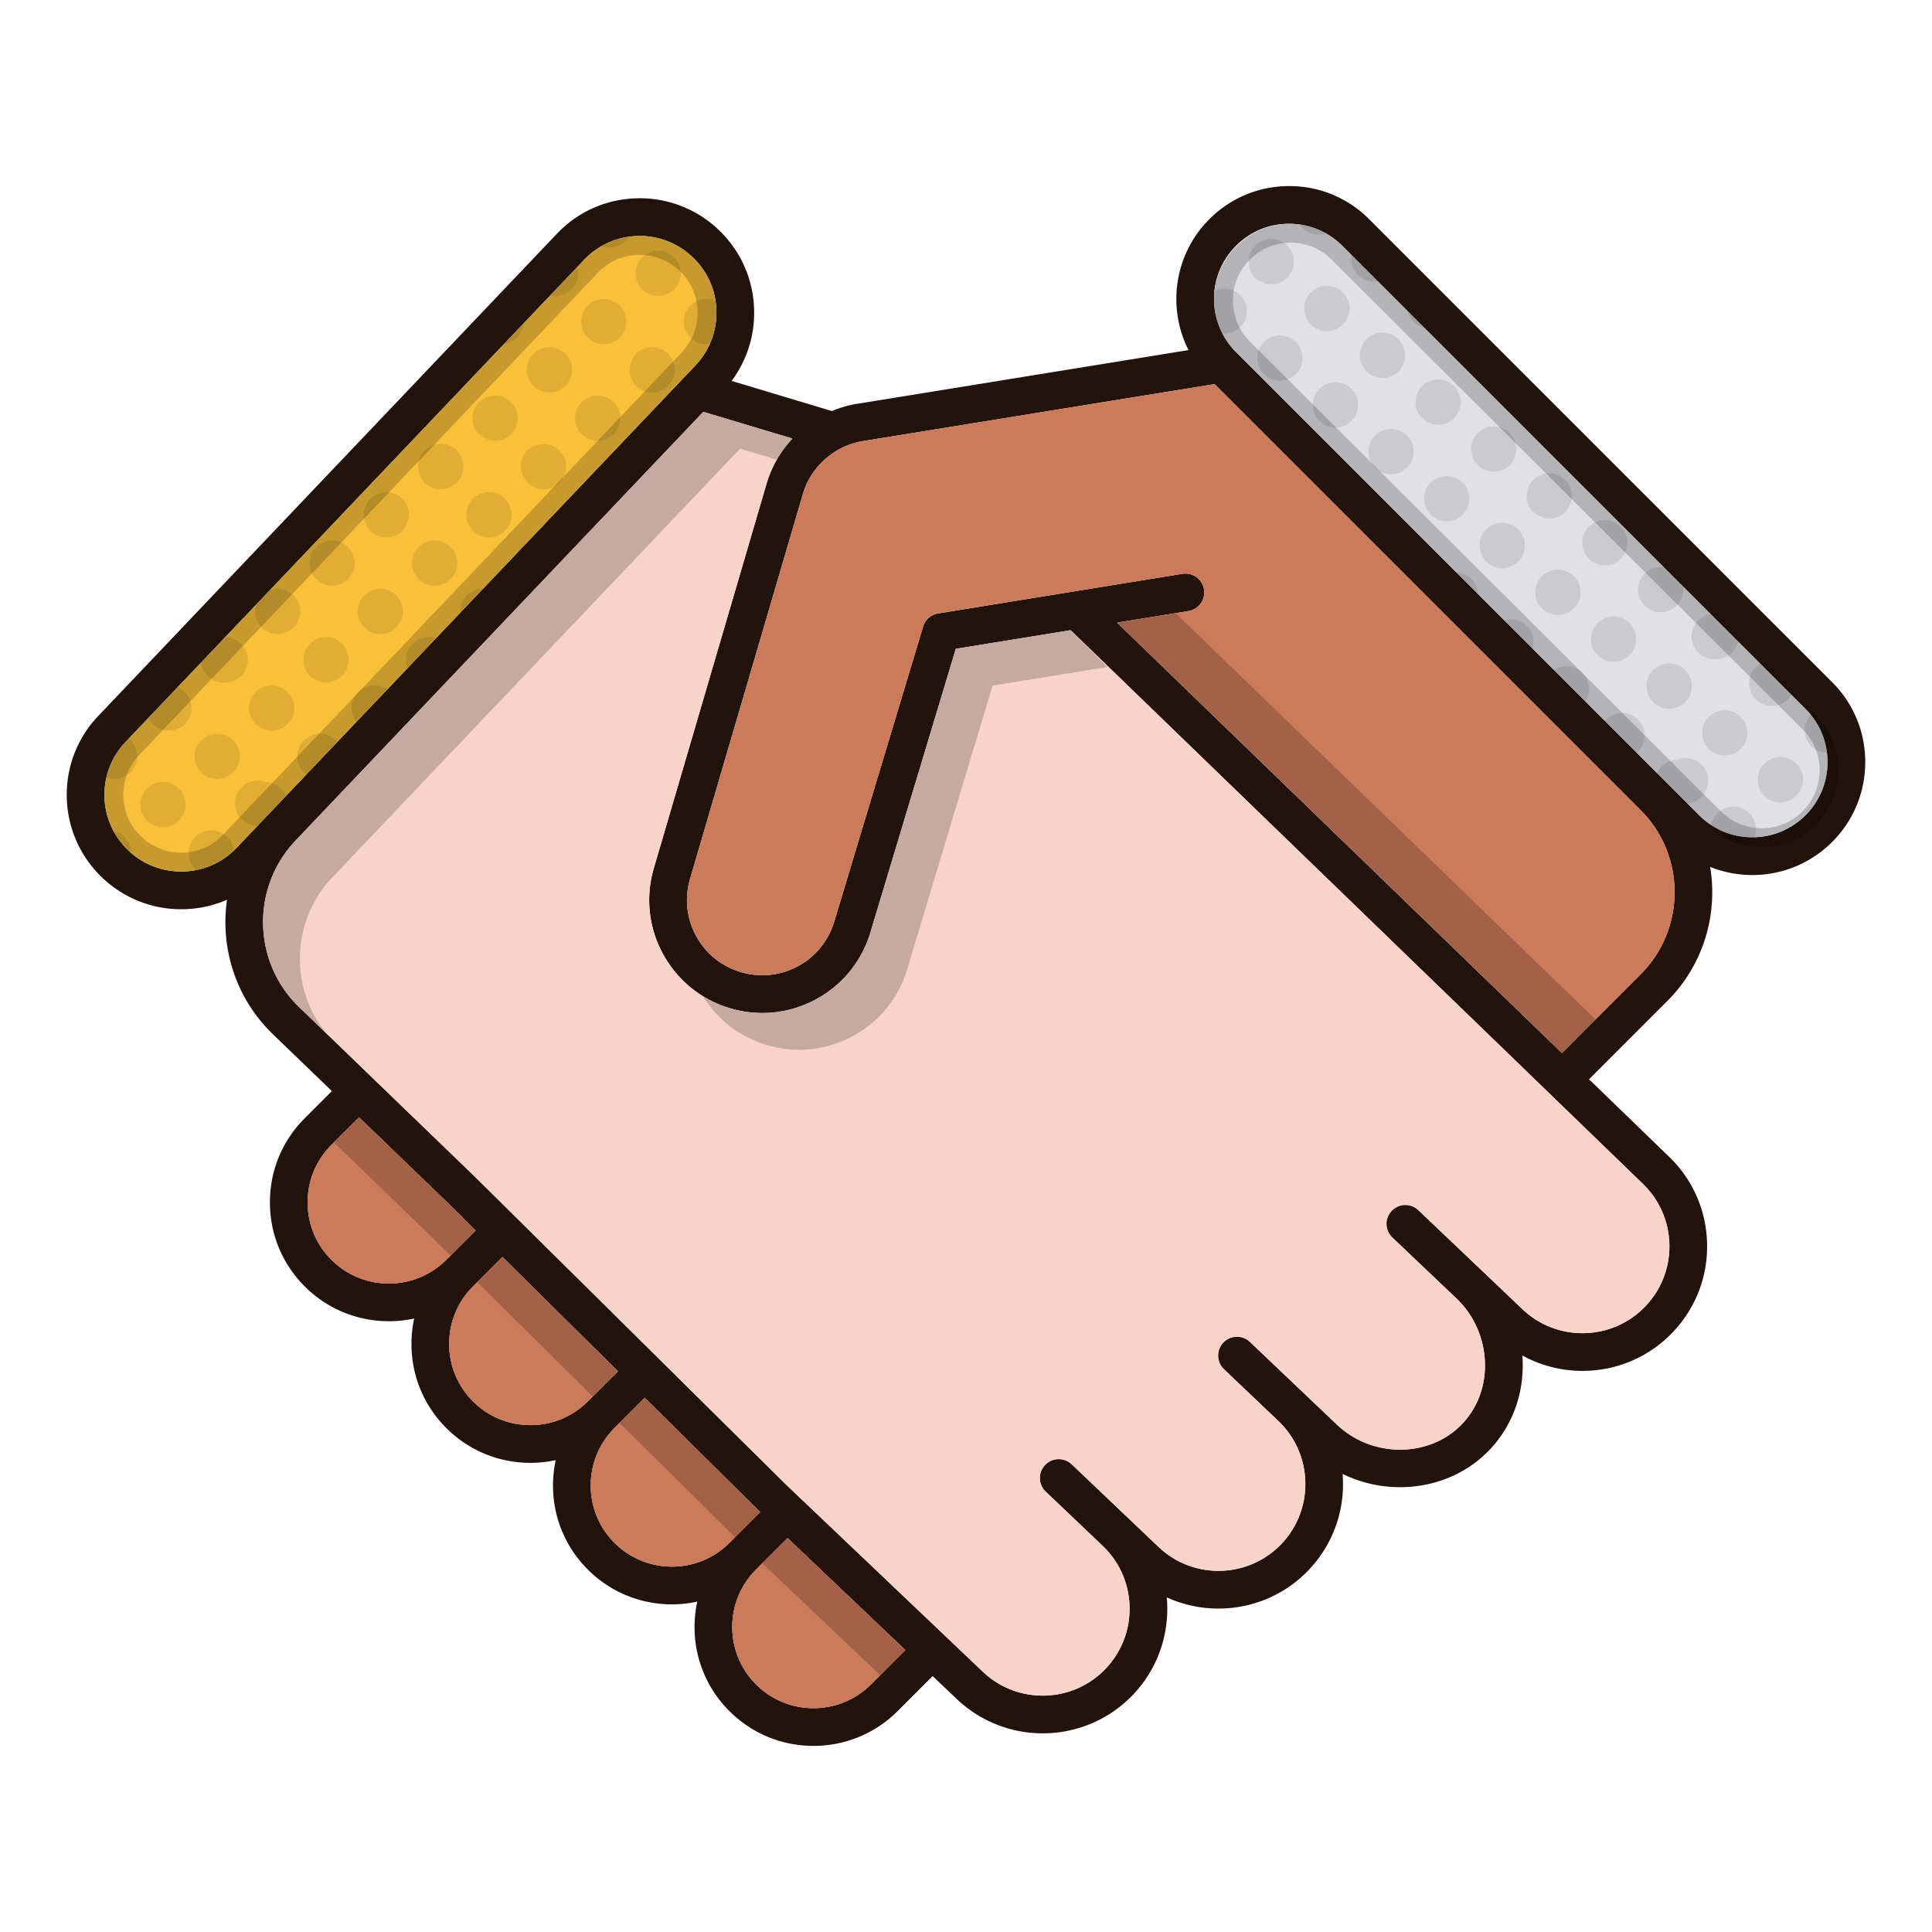 <?xml version="1.0" standalone="no"?><!DOCTYPE svg PUBLIC "-//W3C//DTD SVG 1.1//EN" "http://www.w3.org/Graphics/SVG/1.1/DTD/svg11.dtd"><svg t="1625812149390" class="icon" viewBox="0 0 1024 1024" version="1.1" xmlns="http://www.w3.org/2000/svg" p-id="52054" xmlns:xlink="http://www.w3.org/1999/xlink" width="200" height="200"><defs><style type="text/css"></style></defs><path d="M971.08 361.58L725.64 116.14c-11.3-11.3-26.34-17.52-42.32-17.52-16 0-31.02 6.22-42.32 17.52-18.76 18.76-22.44 46.94-11.06 69.42l-175.74 28.48c-4.62 0.74-9.06 2.06-13.28 3.82l-53.16-15.96c8.08-10.84 12.28-23.96 11.94-37.68-0.4-16.2-7.1-31.26-18.84-42.44a60.41 60.41 0 0 0-41.78-16.7c-16.8 0-32.4 6.7-43.96 18.86L52.08 379.46c-11.16 11.72-17.08 27.12-16.68 43.32 0.4 16.2 7.1 31.26 18.82 42.42 11.34 10.78 26.18 16.72 41.8 16.72 8.54 0 16.76-1.74 24.3-5.04-3.68 25.62 4.64 52.56 24.74 71.7l30.84 29.72-14.38 14.38c-0.02 0.02-0.02 0.02-0.02 0.04-11.9 11.9-18.44 27.72-18.44 44.56 0 16.84 6.56 32.66 18.46 44.56 12.28 12.3 28.44 18.44 44.58 18.44 4.5 0 9-0.48 13.42-1.44-0.94 4.36-1.44 8.88-1.44 13.46 0 16.84 6.56 32.68 18.46 44.58 11.9 11.9 27.74 18.46 44.58 18.46 4.58 0 9.06-0.5 13.42-1.44-0.94 4.36-1.44 8.86-1.44 13.42 0 16.84 6.56 32.68 18.46 44.58 12.3 12.3 28.44 18.44 44.58 18.44 4.52 0 9.02-0.5 13.44-1.46-0.94 4.38-1.46 8.88-1.46 13.46 0 16.84 6.56 32.68 18.48 44.58 12.28 12.3 28.42 18.44 44.58 18.44 16.14 0 32.28-6.14 44.56-18.42l0.02-0.02 18.56-18.56 12.82 12.18 0.04 0.04 1.28 1.22c0.14 0.14 0.32 0.22 0.46 0.36a65.9 65.9 0 0 0 43.74 16.54c17.46 0 34.9-6.86 47.88-20.48 13.64-14.34 19.54-33.26 17.88-51.58a66 66 0 0 0 27.38 5.94c17.48 0 34.92-6.88 47.88-20.5 13.46-14.16 19.4-32.76 17.94-50.86a69.47 69.47 0 0 0 30.46 7.02c17.52 0 34.88-6.62 47.4-19.78 12.16-12.78 18.36-29.82 17.52-48.02-0.04-0.68-0.1-1.36-0.16-2.02a66.092 66.092 0 0 0 31.9 8.18c17.46 0 34.9-6.86 47.86-20.48 12.18-12.8 18.64-29.54 18.18-47.2-0.44-17.64-7.72-34.04-20.46-46.14l-42.1-40.74 7.82-7.82c0.02 0 0.02-0.02 0.04-0.04l33.62-33.62c19.32-19.32 26.88-46 22.72-71.08 7.02 2.82 14.56 4.3 22.34 4.3 16 0 31.02-6.24 42.34-17.54 11.3-11.3 17.52-26.34 17.52-42.32 0-16-6.22-31.04-17.54-42.34zM96.02 461.92a40.42 40.42 0 0 1-28-11.2c-7.88-7.5-12.36-17.6-12.64-28.44-0.26-10.86 3.7-21.18 11.2-29.04L309.6 137.72c7.76-8.16 18.22-12.64 29.48-12.64 10.46 0 20.4 3.98 28 11.2 7.88 7.48 12.36 17.58 12.62 28.44 0.28 10.86-3.7 21.16-11.18 29.04L125.5 449.26c-7.76 8.16-18.22 12.66-29.48 12.66z m140.5 205.8c-16.78 16.78-44.08 16.78-60.86-0.02-8.14-8.12-12.6-18.92-12.6-30.42 0-11.52 4.46-22.32 12.6-30.44 0-0.02 0-0.02 0.02-0.04l14.62-14.6 46.9 45.24 14.88 14.72-15.54 15.54c0 0.02 0 0.02-0.02 0.02z m75.04 75.02c-8.12 8.12-18.94 12.6-30.44 12.6s-22.32-4.48-30.44-12.6c-8.12-8.14-12.6-18.94-12.6-30.44s4.48-22.32 12.6-30.44c0-0.02 0.02-0.02 0.02-0.04l15.6-15.6 61.2 60.58-15.92 15.92s-0.02 0-0.02 0.02z m75.02 75.02c-16.78 16.78-44.08 16.78-60.88 0-8.12-8.12-12.6-18.94-12.6-30.44s4.48-22.32 12.6-30.44c0.02 0 0.02-0.02 0.04-0.04l15.98-15.98 61.2 60.56-16.32 16.34h-0.02z m75.04 75.02c-16.8 16.78-44.1 16.78-60.88 0-8.14-8.12-12.62-18.94-12.62-30.44s4.48-22.3 12.62-30.44l16.68-16.68 62.42 59.34-18.22 18.22zM870.48 627.2c8.92 8.48 14 19.94 14.32 32.22 0.3 12.3-4.2 23.98-12.68 32.9-17.5 18.4-46.72 19.12-65.12 1.64l-20.9-19.9c-0.1-0.08-0.18-0.16-0.28-0.26l-34.08-32.4c-4-3.8-10.32-3.64-14.12 0.36-3.82 4-3.66 10.32 0.34 14.14l33.94 32.26 0.14 0.14v0.02c8.94 8.48 14.38 20.52 14.98 33.06 0.6 12.7-3.68 24.52-12.02 33.3-17.2 18.08-47.64 18.26-66.44 0.38l-46.04-43.8c-4-3.82-10.32-3.66-14.14 0.34a10.01 10.01 0 0 0 0.36 14.14l28.82 27.42c9.5 9.06 14.3 21.22 14.3 33.42 0 11.4-4.2 22.82-12.66 31.72-17.52 18.38-46.72 19.12-65.12 1.62l-15.56-14.8c-0.12-0.1-0.2-0.22-0.32-0.32-0.02-0.02-0.06-0.04-0.08-0.06l-30.08-28.62c-4-3.8-10.34-3.64-14.14 0.36-3.8 4-3.64 10.34 0.36 14.14l30.36 28.88c18.2 17.52 18.86 46.58 1.42 64.92-17.5 18.4-46.7 19.14-65.1 1.64l-104.06-98.96-143.5-142c-0.02-0.02-0.02-0.04-0.04-0.06s-0.04-0.02-0.06-0.04l-22.1-21.86-53.92-52c0-0.02 0-0.02-0.02-0.04s-0.04-0.02-0.04-0.04l-38.3-36.94c-25.04-23.82-26.04-63.56-2.22-88.6 0.04-0.04 0.06-0.08 0.08-0.1l216.02-227.14 47.2 14.18c-6.24 6.68-11 14.78-13.66 23.82l-59.78 203.88c-4.5 15.36-2.76 31.54 4.92 45.56 7.66 14.04 20.34 24.24 35.68 28.74 5.58 1.64 11.28 2.44 16.94 2.44 9.9 0 19.7-2.48 28.62-7.36 14.04-7.66 24.24-20.34 28.72-35.62l45.18-150.04 60.84-9.86L870.48 627.2z m-0.92-110.78l-33.66 33.66-0.02 0.02-8.02 8.04-235.8-228.12 37.82-6.14a9.996 9.996 0 0 0 8.28-11.46c-0.9-5.46-6.04-9.18-11.48-8.28l-129.46 21c-3.76 0.6-6.86 3.32-7.96 6.98l-47.02 156.12c-3 10.22-9.78 18.64-19.12 23.76a39.672 39.672 0 0 1-30.36 3.26c-10.22-2.98-18.66-9.78-23.76-19.12s-6.26-20.12-3.26-30.34l59.78-203.88c4.3-14.64 16.82-25.7 31.88-28.14l186.36-30.2 225.78 225.76c0 0.02 0.02 0.04 0.04 0.06 23.98 23.98 23.98 63.02-0.02 87.02z m87.4-84.32c-7.54 7.52-17.54 11.68-28.2 11.68-10.64 0-20.66-4.16-28.18-11.68L655.14 186.66c-15.56-15.54-15.56-40.82 0-56.38 7.52-7.52 17.52-11.66 28.18-11.66 10.64 0 20.66 4.14 28.18 11.68l245.44 245.42c7.54 7.54 11.68 17.54 11.68 28.2 0 10.64-4.14 20.66-11.66 28.18z" fill="#23130D" p-id="52055"></path><path d="M479.84 874.56l-18.22 18.22c-16.8 16.78-44.1 16.78-60.88 0-8.14-8.12-12.62-18.94-12.62-30.44s4.48-22.3 12.62-30.44l16.68-16.68 62.42 59.34zM402.92 801.42l-16.32 16.34h-0.02c-16.78 16.78-44.08 16.78-60.88 0-8.12-8.12-12.6-18.94-12.6-30.44s4.48-22.32 12.6-30.44c0.02 0 0.02-0.02 0.04-0.04l15.98-15.98 61.2 60.56zM327.5 726.8l-15.92 15.92s-0.02 0-0.02 0.02c-8.12 8.12-18.94 12.6-30.44 12.6s-22.32-4.48-30.44-12.6c-8.12-8.14-12.6-18.94-12.6-30.44s4.48-22.32 12.6-30.44c0-0.02 0.02-0.02 0.02-0.04l15.6-15.6 61.2 60.58zM252.08 652.16l-15.54 15.54c0 0.02 0 0.02-0.02 0.02-16.78 16.78-44.08 16.78-60.86-0.02-8.14-8.12-12.6-18.92-12.6-30.42 0-11.52 4.46-22.32 12.6-30.44 0-0.02 0-0.02 0.02-0.04l14.62-14.6 46.9 45.24 14.88 14.72z" fill="#CC7B5A" p-id="52056"></path><path d="M479.84 874.56l-18.22 18.22c-16.8 16.78-44.1 16.78-60.88 0-8.14-8.12-12.62-18.94-12.62-30.44s4.48-22.3 12.62-30.44l16.68-16.68 62.42 59.34zM402.92 801.42l-16.32 16.34h-0.02c-16.78 16.78-44.08 16.78-60.88 0-8.12-8.12-12.6-18.94-12.6-30.44s4.48-22.32 12.6-30.44c0.02 0 0.02-0.02 0.04-0.04l15.98-15.98 61.2 60.56zM327.5 726.8l-15.92 15.92s-0.02 0-0.02 0.02c-8.12 8.12-18.94 12.6-30.44 12.6s-22.32-4.48-30.44-12.6c-8.12-8.14-12.6-18.94-12.6-30.44s4.48-22.32 12.6-30.44c0-0.02 0.02-0.02 0.02-0.04l15.6-15.6 61.2 60.58zM252.08 652.16l-15.54 15.54c0 0.02 0 0.02-0.02 0.02-16.78 16.78-44.08 16.78-60.86-0.02-8.14-8.12-12.6-18.92-12.6-30.42 0-11.52 4.46-22.32 12.6-30.44 0-0.02 0-0.02 0.02-0.04l14.62-14.6 46.9 45.24 14.88 14.72z" fill="#CC7B5A" p-id="52057"></path><path d="M479.84 874.56l-13.34 13.34-62.42-59.34 13.34-13.34zM402.92 801.42l-13.34 13.34-61.2-60.56 13.34-13.34zM327.5 726.8l-13.34 13.34-61.2-60.58 13.34-13.34zM252.08 652.16l-13.34 13.34-14.88-14.72-46.9-45.24 13.34-13.34 46.9 45.24z" opacity=".2" p-id="52058"></path><path d="M379.7 164.72c0.28 10.86-3.7 21.16-11.18 29.04L125.5 449.26c-7.76 8.16-18.22 12.66-29.48 12.66a40.42 40.42 0 0 1-28-11.2c-7.88-7.5-12.36-17.6-12.64-28.44-0.26-10.86 3.7-21.18 11.2-29.04L309.6 137.72c7.76-8.16 18.22-12.64 29.48-12.64 10.46 0 20.4 3.98 28 11.2 7.88 7.48 12.36 17.58 12.62 28.44z" fill="#F9C139" p-id="52059"></path><path d="M968.62 403.92c0 10.64-4.14 20.66-11.66 28.18-7.54 7.52-17.54 11.68-28.2 11.68-10.64 0-20.66-4.16-28.18-11.68L655.14 186.66c-15.56-15.54-15.56-40.82 0-56.38 7.52-7.52 17.52-11.66 28.18-11.66 10.64 0 20.66 4.14 28.18 11.68l245.44 245.42c7.54 7.54 11.68 17.54 11.68 28.2z" fill="#E1E1E5" p-id="52060"></path><path d="M869.56 516.42l-33.66 33.66-0.02 0.02-8.02 8.04-235.8-228.12 37.82-6.14a9.996 9.996 0 0 0 8.28-11.46c-0.9-5.46-6.04-9.18-11.48-8.28l-129.46 21c-3.76 0.6-6.86 3.32-7.96 6.98l-47.02 156.12c-3 10.22-9.78 18.64-19.12 23.76a39.672 39.672 0 0 1-30.36 3.26c-10.22-2.98-18.66-9.78-23.76-19.12s-6.26-20.12-3.26-30.34l59.78-203.88c4.3-14.64 16.82-25.7 31.88-28.14l186.36-30.2 225.78 225.76c0 0.02 0.02 0.04 0.04 0.06 23.98 23.98 23.98 63.02-0.02 87.02z" fill="#CC7B5A" p-id="52061"></path><path d="M845.66 540.32l-9.76 9.76-0.02 0.02-8.02 8.04-235.8-228.12 31.04-5.04 222.56 215.34z" opacity=".2" p-id="52062"></path><path d="M884.8 659.42c0.3 12.3-4.2 23.98-12.68 32.9-17.5 18.4-46.72 19.12-65.12 1.64l-20.9-19.9c-0.1-0.08-0.18-0.16-0.28-0.26l-34.08-32.4c-4-3.8-10.32-3.64-14.12 0.36-3.82 4-3.66 10.32 0.34 14.14l33.94 32.26 0.14 0.14v0.02c8.94 8.48 14.38 20.52 14.98 33.06 0.6 12.7-3.68 24.52-12.02 33.3-17.2 18.08-47.64 18.26-66.44 0.38l-46.04-43.8c-4-3.82-10.32-3.66-14.14 0.34a10.01 10.01 0 0 0 0.36 14.14l28.82 27.42c9.5 9.06 14.3 21.22 14.3 33.42 0 11.4-4.2 22.82-12.66 31.72-17.52 18.38-46.72 19.12-65.12 1.62l-15.56-14.8c-0.12-0.1-0.2-0.22-0.32-0.32-0.02-0.02-0.06-0.04-0.08-0.06l-30.08-28.62c-4-3.8-10.34-3.64-14.14 0.36-3.8 4-3.64 10.34 0.36 14.14l30.36 28.88c18.2 17.52 18.86 46.58 1.42 64.92-17.5 18.4-46.7 19.14-65.1 1.64l-104.06-98.96-143.5-142c-0.02-0.02-0.02-0.04-0.04-0.06s-0.04-0.02-0.06-0.04l-22.1-21.86-53.92-52c0-0.02 0-0.02-0.02-0.04s-0.04-0.02-0.04-0.04l-38.3-36.94c-25.04-23.82-26.04-63.56-2.22-88.6 0.04-0.04 0.06-0.08 0.08-0.1l216.02-227.14 47.2 14.18c-6.24 6.68-11 14.78-13.66 23.82l-59.78 203.88c-4.5 15.36-2.76 31.54 4.92 45.56 7.66 14.04 20.34 24.24 35.68 28.74 5.58 1.64 11.28 2.44 16.94 2.44 9.9 0 19.7-2.48 28.62-7.36 14.04-7.66 24.24-20.34 28.72-35.62l45.18-150.04 60.84-9.86L870.48 627.2c8.92 8.48 14 19.94 14.32 32.22z" fill="#F8D3C9" p-id="52063"></path><path d="M419.98 232.46a60.376 60.376 0 0 0-8.26 11.16l-19.44-5.84L176.26 464.92c-0.02 0.02-0.04 0.06-0.08 0.1-21.9 23.02-22.82 58.46-3.38 82.52l-13.9-13.42c-25.04-23.82-26.04-63.56-2.22-88.6 0.04-0.04 0.06-0.08 0.08-0.1l216.02-227.14 47.2 14.18zM586.94 353.52l-60.84 9.86-45.18 150.04c-4.48 15.28-14.68 27.96-28.72 35.62a59.496 59.496 0 0 1-28.62 7.36c-5.66 0-11.36-0.8-16.94-2.44-14.32-4.2-26.3-13.36-34.06-25.98 4.5 2.78 9.38 4.96 14.56 6.48 5.58 1.64 11.28 2.44 16.94 2.44 9.9 0 19.7-2.48 28.62-7.36 14.04-7.66 24.24-20.34 28.72-35.62l45.18-150.04 60.84-9.86M339.08 135.08c7.878 0 15.376 3 21.116 8.452a30.352 30.352 0 0 1 9.508 21.446 30.466 30.466 0 0 1-8.43 21.89l-243.02 255.5c-5.858 6.16-13.754 9.552-22.234 9.552a30.472 30.472 0 0 1-21.106-8.444 30.52 30.52 0 0 1-9.538-21.436c-0.196-8.212 2.8-15.988 8.448-21.91l243.02-255.52c5.848-6.146 13.744-9.53 22.236-9.53m0-10c-11.26 0-21.72 4.48-29.48 12.64L66.58 393.24c-7.5 7.86-11.46 18.18-11.2 29.04 0.28 10.84 4.76 20.94 12.64 28.44a40.42 40.42 0 0 0 28 11.2c11.26 0 21.72-4.5 29.48-12.66L368.52 193.76c7.48-7.88 11.46-18.18 11.18-29.04a40.274 40.274 0 0 0-12.62-28.44c-7.6-7.22-17.54-11.2-28-11.2z" opacity=".2" p-id="52064"></path><path d="M333.446 125.508a40.03 40.03 0 0 0-14.542 4.916c1.342 0.52 2.796 0.816 4.324 0.816a11.98 11.98 0 0 0 10.218-5.732zM306.418 144.844c0-1.142-0.17-2.24-0.468-3.286l-14.236 14.97c0.87 0.2 1.772 0.318 2.704 0.318a12.004 12.004 0 0 0 12-12.002z" opacity=".1" p-id="52065"></path><path d="M348.83 144.844m-12 0a12 12 0 1 0 24 0 12 12 0 1 0-24 0Z" opacity=".1" p-id="52066"></path><path d="M277.558 171.41l-10.39 10.924a11.988 11.988 0 0 0 10.39-10.924z" opacity=".1" p-id="52067"></path><path d="M320.02 170.448m-12 0a12 12 0 1 0 24 0 12 12 0 1 0-24 0Z" opacity=".1" p-id="52068"></path><path d="M362.434 170.448a12 12 0 0 0 12 12c0.586 0 1.158-0.056 1.72-0.138a40.35 40.35 0 0 0 3.544-17.59 41.054 41.054 0 0 0-0.51-5.29 12 12 0 0 0-16.754 11.018z" opacity=".1" p-id="52069"></path><path d="M291.21 196.05m-12 0a12 12 0 1 0 24 0 12 12 0 1 0-24 0Z" opacity=".1" p-id="52070"></path><path d="M345.624 196.05m-12 0a12 12 0 1 0 24 0 12 12 0 1 0-24 0Z" opacity=".1" p-id="52071"></path><path d="M262.4 221.654m-12 0a12 12 0 1 0 24 0 12 12 0 1 0-24 0Z" opacity=".1" p-id="52072"></path><path d="M316.814 221.654m-12 0a12 12 0 1 0 24 0 12 12 0 1 0-24 0Z" opacity=".1" p-id="52073"></path><path d="M233.59 247.256m-12 0a12 12 0 1 0 24 0 12 12 0 1 0-24 0Z" opacity=".1" p-id="52074"></path><path d="M288.004 247.256m-12 0a12 12 0 1 0 24 0 12 12 0 1 0-24 0Z" opacity=".1" p-id="52075"></path><path d="M204.78 272.86m-12 0a12 12 0 1 0 24 0 12 12 0 1 0-24 0Z" opacity=".1" p-id="52076"></path><path d="M259.194 272.86m-12 0a12 12 0 1 0 24 0 12 12 0 1 0-24 0Z" opacity=".1" p-id="52077"></path><path d="M175.97 298.464m-12 0a12 12 0 1 0 24 0 12 12 0 1 0-24 0Z" opacity=".1" p-id="52078"></path><path d="M230.384 298.464m-12 0a12 12 0 1 0 24 0 12 12 0 1 0-24 0Z" opacity=".1" p-id="52079"></path><path d="M274.118 293.01l4.698-4.94a12.034 12.034 0 0 0-4.698 4.94zM147.162 336.066a12 12 0 1 0 0-24c-1.43 0-2.794 0.262-4.064 0.722l-7.418 7.8a11.996 11.996 0 0 0 11.482 15.478z" opacity=".1" p-id="52080"></path><path d="M201.574 324.066m-12 0a12 12 0 1 0 24 0 12 12 0 1 0-24 0Z" opacity=".1" p-id="52081"></path><path d="M243.988 324.066c0 0.198 0.02 0.392 0.03 0.59l11.974-12.59h-0.004a12 12 0 0 0-12 12zM118.352 361.67a11.996 11.996 0 1 0 1.03-23.948l-12.908 13.572a11.992 11.992 0 0 0 11.878 10.376z" opacity=".1" p-id="52082"></path><path d="M172.764 349.67m-12 0a12 12 0 1 0 24 0 12 12 0 1 0-24 0Z" opacity=".1" p-id="52083"></path><path d="M215.178 349.67c0 1.56 0.308 3.046 0.848 4.414l15.002-15.772a11.968 11.968 0 0 0-3.85-0.642 12 12 0 0 0-12 12zM89.542 387.274a12 12 0 0 0 4.65-23.064l-15.458 16.252a11.986 11.986 0 0 0 10.808 6.812z" opacity=".1" p-id="52084"></path><path d="M143.954 375.274m-12 0a12 12 0 1 0 24 0 12 12 0 1 0-24 0Z" opacity=".1" p-id="52085"></path><path d="M186.368 375.274c0 2.768 0.948 5.31 2.522 7.342l16.34-17.178a11.934 11.934 0 0 0-6.862-2.164 12 12 0 0 0-12 12zM72.732 400.876a11.964 11.964 0 0 0-4.508-9.364l-1.644 1.728a40.254 40.254 0 0 0-10.126 18.838 11.952 11.952 0 0 0 4.276 0.798 12 12 0 0 0 12.002-12z" opacity=".1" p-id="52086"></path><path d="M115.144 400.876m-12 0a12 12 0 1 0 24 0 12 12 0 1 0-24 0Z" opacity=".1" p-id="52087"></path><path d="M169.558 388.876a12 12 0 0 0-12 12c0 3.934 1.902 7.416 4.828 9.604l16.414-17.258a11.98 11.98 0 0 0-9.242-4.346z" opacity=".1" p-id="52088"></path><path d="M86.334 426.48m-12 0a12 12 0 1 0 24 0 12 12 0 1 0-24 0Z" opacity=".1" p-id="52089"></path><path d="M140.748 414.48a11.994 11.994 0 1 0-4.246 23.212l15.238-16.02a12 12 0 0 0-10.992-7.192zM60.18 440.388a40.792 40.792 0 0 0 7.84 10.332c0.482 0.46 1 0.868 1.502 1.3a11.996 11.996 0 0 0-9.342-11.632zM111.938 440.084a12 12 0 0 0-12 12c0 3.61 1.602 6.84 4.124 9.04 7.418-1.476 14.21-5.026 19.806-10.31a11.996 11.996 0 0 0-11.93-10.73z" opacity=".1" p-id="52090"></path><path d="M683.296 128.632c8.49-0.224 16.472 2.952 22.476 8.944l249.654 249.042c5.802 5.77 9.002 13.464 9.022 21.68a30.516 30.516 0 0 1-8.97 21.68 30.474 30.474 0 0 1-20.876 8.996c-8.478 0.222-16.46-2.96-22.476-8.964L662.472 180.984a30.466 30.466 0 0 1-9.002-21.662 30.356 30.356 0 0 1 8.94-21.688 30.546 30.546 0 0 1 20.886-9.002m-0.262-9.998a40.504 40.504 0 0 0-27.696 11.932 40.274 40.274 0 0 0-11.868 28.762c0.006 10.864 4.254 21.056 11.94 28.736l249.654 249.022c7.972 7.954 18.546 12.176 29.802 11.88a40.428 40.428 0 0 0 27.696-11.932 40.452 40.452 0 0 0 11.888-28.762c-0.026-10.864-4.256-21.076-11.96-28.736L712.836 130.496c-7.972-7.954-18.546-12.158-29.802-11.862z" opacity=".2" p-id="52091"></path><path d="M688.678 118.916a40.03 40.03 0 0 1 14.666 4.532 11.996 11.996 0 0 1-4.3 0.93 11.986 11.986 0 0 1-10.366-5.462zM716.204 137.532a11.988 11.988 0 0 1 0.38-3.298l14.626 14.59a11.946 11.946 0 0 1-2.694 0.388 11.998 11.998 0 0 1-12.312-11.68z" opacity=".1" p-id="52092"></path><path d="M673.806 138.648m-12 0a12 12 0 1 0 24 0 12 12 0 1 0-24 0Z" opacity=".1" p-id="52093"></path><path d="M745.752 163.33l10.674 10.648a11.986 11.986 0 0 1-10.674-10.648z" opacity=".1" p-id="52094"></path><path d="M703.28 163.484m-12 0a12 12 0 1 0 24 0 12 12 0 1 0-24 0Z" opacity=".1" p-id="52095"></path><path d="M660.88 164.6a12 12 0 0 1-11.68 12.312 11.992 11.992 0 0 1-1.724-0.092 40.394 40.394 0 0 1-4.006-17.49 40.86 40.86 0 0 1 0.372-5.3 11.996 11.996 0 0 1 17.038 10.57z" opacity=".1" p-id="52096"></path><path d="M732.752 188.322m-12 0a12 12 0 1 0 24 0 12 12 0 1 0-24 0Z" opacity=".1" p-id="52097"></path><path d="M678.358 189.752m-12 0a12 12 0 1 0 24 0 12 12 0 1 0-24 0Z" opacity=".1" p-id="52098"></path><path d="M762.226 213.16m-12 0a12 12 0 1 0 24 0 12 12 0 1 0-24 0Z" opacity=".1" p-id="52099"></path><path d="M707.83 214.59m-12 0a12 12 0 1 0 24 0 12 12 0 1 0-24 0Z" opacity=".1" p-id="52100"></path><path d="M791.698 237.996m-12 0a12 12 0 1 0 24 0 12 12 0 1 0-24 0Z" opacity=".1" p-id="52101"></path><path d="M737.304 239.426m-12 0a12 12 0 1 0 24 0 12 12 0 1 0-24 0Z" opacity=".1" p-id="52102"></path><path d="M821.172 262.834m-12 0a12 12 0 1 0 24 0 12 12 0 1 0-24 0Z" opacity=".1" p-id="52103"></path><path d="M766.778 264.264m-12 0a12 12 0 1 0 24 0 12 12 0 1 0-24 0Z" opacity=".1" p-id="52104"></path><path d="M850.644 287.67m-12 0a12 12 0 1 0 24 0 12 12 0 1 0-24 0Z" opacity=".1" p-id="52105"></path><path d="M796.25 289.1m-12 0a12 12 0 1 0 24 0 12 12 0 1 0-24 0Z" opacity=".1" p-id="52106"></path><path d="M752.39 284.8l-4.826-4.814a12.036 12.036 0 0 1 4.826 4.814zM880.434 324.502a12 12 0 0 1-0.632-23.992c1.428-0.038 2.8 0.19 4.082 0.614l7.622 7.602a12 12 0 0 1-11.072 15.776z" opacity=".1" p-id="52107"></path><path d="M825.724 313.938m-12 0a12 12 0 1 0 24 0 12 12 0 1 0-24 0Z" opacity=".1" p-id="52108"></path><path d="M783.324 315.052c0.006 0.198-0.01 0.394-0.014 0.59l-12.302-12.27h0.004a12 12 0 0 1 12.312 11.68zM909.906 349.34a11.994 11.994 0 1 1-1.66-23.912l13.26 13.228a11.992 11.992 0 0 1-11.6 10.684z" opacity=".1" p-id="52109"></path><path d="M855.196 338.774m-12 0a12 12 0 1 0 24 0 12 12 0 1 0-24 0Z" opacity=".1" p-id="52110"></path><path d="M812.798 339.89a11.914 11.914 0 0 1-0.732 4.434l-15.41-15.372a11.97 11.97 0 0 1 3.832-0.744 12 12 0 0 1 12.31 11.682zM939.38 374.178a12 12 0 0 1-5.256-22.934l15.88 15.84a11.992 11.992 0 0 1-10.624 7.094z" opacity=".1" p-id="52111"></path><path d="M884.67 363.612m-12 0a12 12 0 1 0 24 0 12 12 0 1 0-24 0Z" opacity=".1" p-id="52112"></path><path d="M842.272 364.726a11.95 11.95 0 0 1-2.328 7.406l-16.786-16.742a11.926 11.926 0 0 1 6.802-2.342 12 12 0 0 1 12.312 11.678zM956.542 387.334a11.97 11.97 0 0 1 4.26-9.48l1.688 1.684a40.26 40.26 0 0 1 10.618 18.566 11.932 11.932 0 0 1-4.254 0.91 12 12 0 0 1-12.312-11.68z" opacity=".1" p-id="52113"></path><path d="M914.142 388.448m-12 0a12 12 0 1 0 24 0 12 12 0 1 0-24 0Z" opacity=".1" p-id="52114"></path><path d="M859.432 377.884a12 12 0 0 1 12.312 11.68 11.97 11.97 0 0 1-4.572 9.728l-16.862-16.82a11.97 11.97 0 0 1 9.122-4.588z" opacity=".1" p-id="52115"></path><path d="M943.616 413.286m-12 0a12 12 0 1 0 24 0 12 12 0 1 0-24 0Z" opacity=".1" p-id="52116"></path><path d="M888.906 402.72a11.994 11.994 0 1 1 4.856 23.092l-15.652-15.614a11.994 11.994 0 0 1 10.796-7.478zM970.128 426.502a40.78 40.78 0 0 1-7.566 10.534c-0.47 0.472-0.978 0.894-1.466 1.338a11.99 11.99 0 0 1 9.032-11.872zM918.38 427.558a12 12 0 0 1 12.312 11.68 11.97 11.97 0 0 1-3.886 9.146c-7.456-1.28-14.338-4.65-20.07-9.786a11.996 11.996 0 0 1 11.644-11.04z" opacity=".1" p-id="52117"></path></svg>